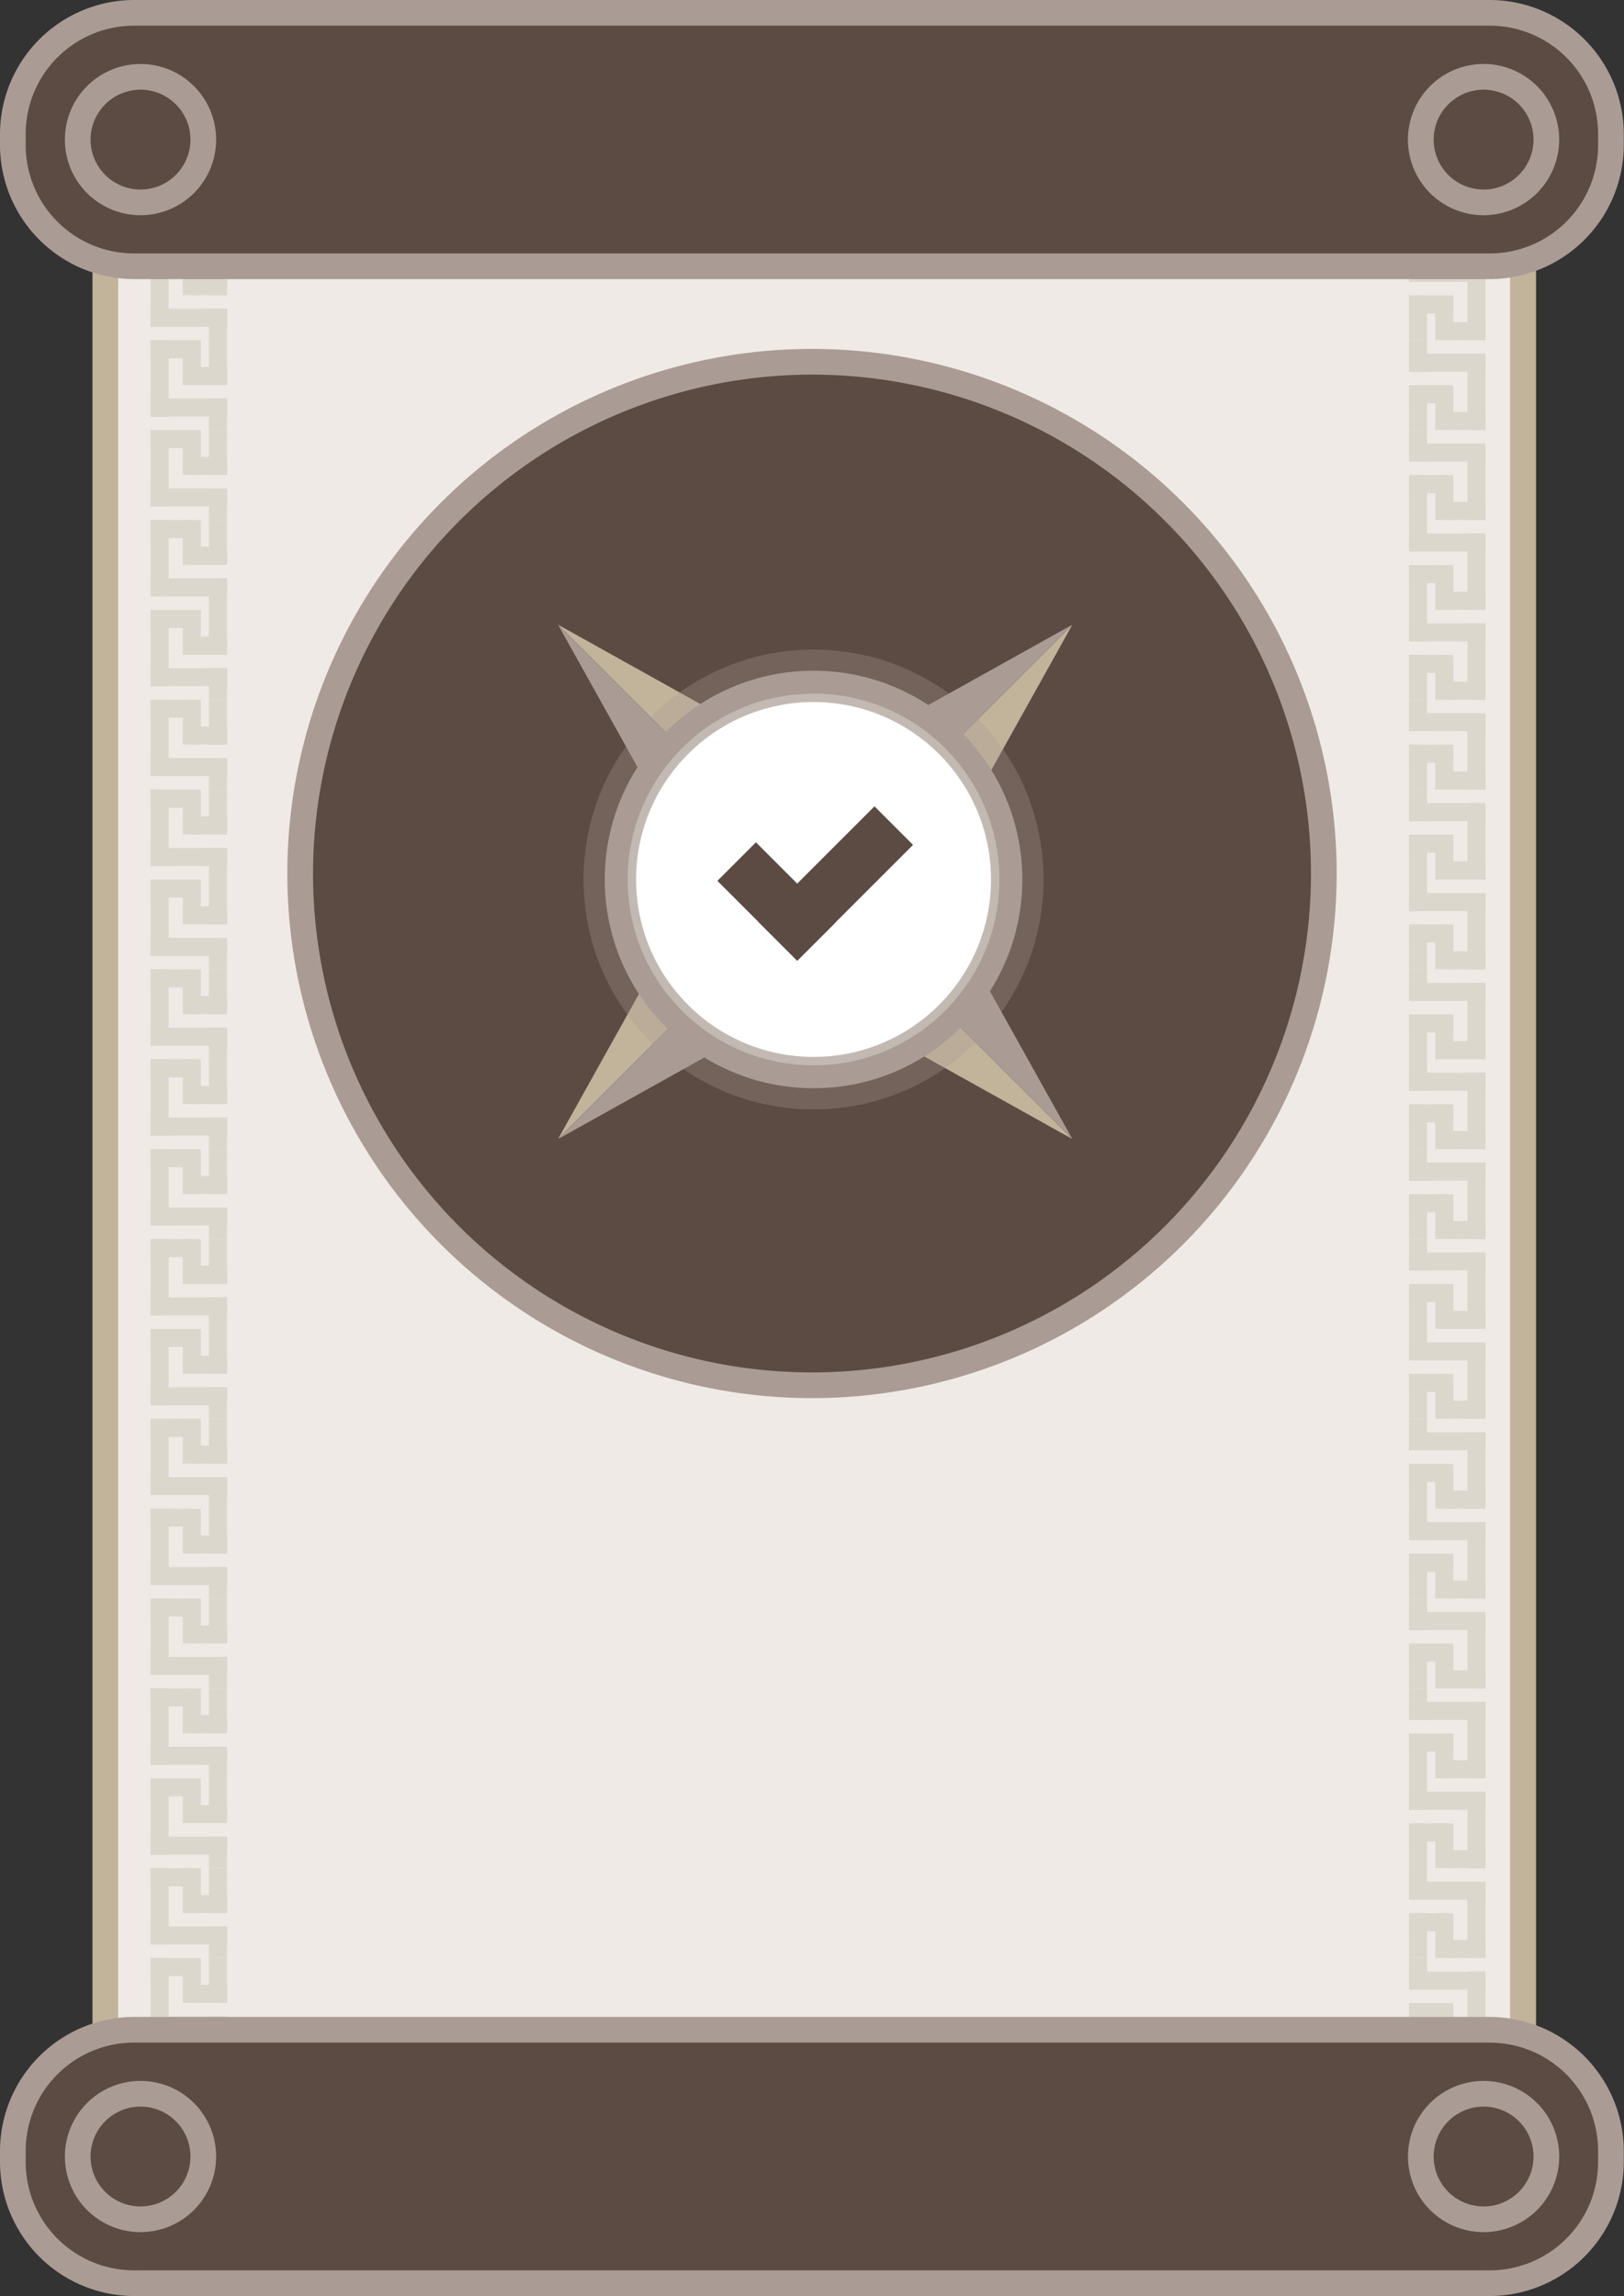 <svg xmlns="http://www.w3.org/2000/svg" xmlns:xlink="http://www.w3.org/1999/xlink" viewBox="0 0 316.12 447.01"><rect x="0" y="0" width="316.12" height="447.01" fill="#333333" stroke="none"/><defs><style>.cls-1{fill:none;}.cls-2{fill:#efeae6;}.cls-3{fill:#c1b49a;}.cls-4{fill:#dcd7cd;}.cls-5{clip-path:url(#clip-path);}.cls-6{clip-path:url(#clip-path-2);}.cls-7{clip-path:url(#clip-path-3);}.cls-8{clip-path:url(#clip-path-4);}.cls-9{clip-path:url(#clip-path-5);}.cls-10{clip-path:url(#clip-path-6);}.cls-11{clip-path:url(#clip-path-7);}.cls-12{clip-path:url(#clip-path-8);}.cls-13{fill:#5c4b43;}.cls-14,.cls-15{fill:#aa9c94;}.cls-15{opacity:0.3;}.cls-16,.cls-17{fill:#fff;}.cls-16{opacity:0.29;}</style><clipPath id="clip-path"><polygon class="cls-1" points="274.29 398.7 274.29 400.01 289.16 414.89 289.16 398.7 274.29 398.7"/></clipPath><clipPath id="clip-path-2"><polygon class="cls-1" points="272.97 400.01 274.29 400.01 289.16 414.89 272.97 414.89 272.97 400.01"/></clipPath><clipPath id="clip-path-3"><polygon class="cls-1" points="45.49 400.01 44.18 400.01 29.31 414.89 45.49 414.89 45.49 400.01"/></clipPath><clipPath id="clip-path-4"><polygon class="cls-1" points="44.18 398.7 44.18 400.01 29.31 414.89 29.31 398.7 44.18 398.7"/></clipPath><clipPath id="clip-path-5"><polygon class="cls-1" points="44.18 48.73 44.18 47.42 29.31 32.55 29.31 48.73 44.18 48.73"/></clipPath><clipPath id="clip-path-6"><polygon class="cls-1" points="45.49 47.42 44.18 47.42 29.31 32.55 45.49 32.55 45.49 47.42"/></clipPath><clipPath id="clip-path-7"><polygon class="cls-1" points="272.97 47.42 274.29 47.42 289.16 32.55 272.97 32.55 272.97 47.42"/></clipPath><clipPath id="clip-path-8"><polygon class="cls-1" points="274.29 48.73 274.29 47.42 289.16 32.55 289.16 48.73 274.29 48.73"/></clipPath></defs><title>Asset 27</title><g id="Layer_2" data-name="Layer 2"><g id="Layer_1-2" data-name="Layer 1"><rect class="cls-2" x="20.48" y="44.38" width="275.96" height="358.68"/><path class="cls-3" d="M293.94,46.88V400.56H23V46.88h271m5-5H18V405.56h281V41.88Z"/><rect class="cls-4" x="285.64" y="51.36" width="3.52" height="14.88"/><rect class="cls-4" x="274.28" y="51.36" width="14.88" height="3.52"/><rect class="cls-4" x="281.72" y="62.71" width="7.44" height="3.52"/><rect class="cls-4" x="274.28" y="57.5" width="7.44" height="3.52"/><rect class="cls-4" x="279.37" y="57.5" width="3.52" height="8.73"/><rect class="cls-4" x="274.28" y="57.5" width="3.52" height="8.73"/><rect class="cls-4" x="274.28" y="48.73" width="3.52" height="6.15"/><rect class="cls-4" x="285.64" y="68.85" width="3.52" height="14.88"/><rect class="cls-4" x="274.28" y="68.85" width="14.88" height="3.52"/><rect class="cls-4" x="281.72" y="80.21" width="7.44" height="3.52"/><rect class="cls-4" x="274.28" y="75" width="7.44" height="3.52"/><rect class="cls-4" x="279.37" y="75" width="3.52" height="8.73"/><rect class="cls-4" x="274.28" y="75" width="3.52" height="8.73"/><rect class="cls-4" x="274.28" y="66.23" width="3.52" height="6.15"/><rect class="cls-4" x="285.64" y="86.35" width="3.52" height="14.88"/><rect class="cls-4" x="274.28" y="86.35" width="14.88" height="3.52"/><rect class="cls-4" x="281.72" y="97.71" width="7.44" height="3.52"/><rect class="cls-4" x="274.28" y="92.5" width="7.44" height="3.52"/><rect class="cls-4" x="279.37" y="92.5" width="3.52" height="8.73"/><rect class="cls-4" x="274.28" y="92.5" width="3.52" height="8.73"/><rect class="cls-4" x="274.28" y="83.73" width="3.52" height="6.15"/><rect class="cls-4" x="285.64" y="103.85" width="3.52" height="14.88"/><rect class="cls-4" x="274.28" y="103.85" width="14.88" height="3.52"/><rect class="cls-4" x="281.72" y="115.2" width="7.44" height="3.52"/><rect class="cls-4" x="274.28" y="110" width="7.44" height="3.52"/><rect class="cls-4" x="279.37" y="110" width="3.52" height="8.73"/><rect class="cls-4" x="274.28" y="110" width="3.52" height="8.73"/><rect class="cls-4" x="274.28" y="101.23" width="3.52" height="6.15"/><rect class="cls-4" x="285.64" y="121.35" width="3.52" height="14.88"/><rect class="cls-4" x="274.28" y="121.35" width="14.88" height="3.52"/><rect class="cls-4" x="281.72" y="132.7" width="7.44" height="3.52"/><rect class="cls-4" x="274.28" y="127.5" width="7.44" height="3.52"/><rect class="cls-4" x="279.37" y="127.5" width="3.52" height="8.73"/><rect class="cls-4" x="274.28" y="127.5" width="3.52" height="8.73"/><rect class="cls-4" x="274.28" y="118.73" width="3.52" height="6.15"/><rect class="cls-4" x="285.64" y="138.85" width="3.52" height="14.88"/><rect class="cls-4" x="274.28" y="138.85" width="14.88" height="3.52"/><rect class="cls-4" x="281.72" y="150.2" width="7.44" height="3.52"/><rect class="cls-4" x="274.28" y="144.99" width="7.44" height="3.52"/><rect class="cls-4" x="279.37" y="144.99" width="3.52" height="8.73"/><rect class="cls-4" x="274.28" y="144.99" width="3.52" height="8.73"/><rect class="cls-4" x="274.28" y="136.23" width="3.52" height="6.15"/><rect class="cls-4" x="285.64" y="156.35" width="3.52" height="14.88"/><rect class="cls-4" x="274.28" y="156.35" width="14.88" height="3.52"/><rect class="cls-4" x="281.72" y="167.7" width="7.44" height="3.52"/><rect class="cls-4" x="274.28" y="162.49" width="7.44" height="3.52"/><rect class="cls-4" x="279.37" y="162.49" width="3.52" height="8.73"/><rect class="cls-4" x="274.28" y="162.49" width="3.52" height="8.73"/><rect class="cls-4" x="274.28" y="153.72" width="3.52" height="6.15"/><rect class="cls-4" x="285.64" y="173.85" width="3.52" height="14.88"/><rect class="cls-4" x="274.28" y="173.85" width="14.88" height="3.52"/><rect class="cls-4" x="281.72" y="185.2" width="7.44" height="3.52"/><rect class="cls-4" x="274.28" y="179.99" width="7.44" height="3.52"/><rect class="cls-4" x="279.37" y="179.99" width="3.52" height="8.73"/><rect class="cls-4" x="274.28" y="179.99" width="3.52" height="8.73"/><rect class="cls-4" x="274.28" y="171.22" width="3.52" height="6.15"/><rect class="cls-4" x="285.64" y="191.34" width="3.52" height="14.88"/><rect class="cls-4" x="274.28" y="191.34" width="14.88" height="3.52"/><rect class="cls-4" x="281.72" y="202.7" width="7.44" height="3.52"/><rect class="cls-4" x="274.28" y="197.49" width="7.44" height="3.52"/><rect class="cls-4" x="279.37" y="197.49" width="3.52" height="8.73"/><rect class="cls-4" x="274.28" y="197.49" width="3.52" height="8.73"/><rect class="cls-4" x="274.28" y="188.72" width="3.52" height="6.15"/><rect class="cls-4" x="285.64" y="208.84" width="3.52" height="14.88"/><rect class="cls-4" x="274.28" y="208.84" width="14.88" height="3.52"/><rect class="cls-4" x="281.72" y="220.19" width="7.44" height="3.52"/><rect class="cls-4" x="274.28" y="214.99" width="7.44" height="3.52"/><rect class="cls-4" x="279.37" y="214.99" width="3.52" height="8.73"/><rect class="cls-4" x="274.28" y="214.99" width="3.52" height="8.73"/><rect class="cls-4" x="274.28" y="206.22" width="3.52" height="6.15"/><rect class="cls-4" x="285.64" y="226.34" width="3.52" height="14.88"/><rect class="cls-4" x="274.28" y="226.34" width="14.88" height="3.52"/><rect class="cls-4" x="281.72" y="237.69" width="7.44" height="3.52"/><rect class="cls-4" x="274.28" y="232.49" width="7.44" height="3.52"/><rect class="cls-4" x="279.37" y="232.49" width="3.52" height="8.73"/><rect class="cls-4" x="274.28" y="232.49" width="3.52" height="8.73"/><rect class="cls-4" x="274.28" y="223.72" width="3.52" height="6.15"/><rect class="cls-4" x="285.64" y="243.84" width="3.52" height="14.88"/><rect class="cls-4" x="274.28" y="243.84" width="14.88" height="3.52"/><rect class="cls-4" x="281.72" y="255.19" width="7.44" height="3.52"/><rect class="cls-4" x="274.28" y="249.98" width="7.44" height="3.52"/><rect class="cls-4" x="279.37" y="249.98" width="3.52" height="8.73"/><rect class="cls-4" x="274.28" y="249.98" width="3.52" height="8.73"/><rect class="cls-4" x="274.28" y="241.22" width="3.52" height="6.15"/><rect class="cls-4" x="285.64" y="261.34" width="3.52" height="14.88"/><rect class="cls-4" x="274.28" y="261.34" width="14.88" height="3.52"/><rect class="cls-4" x="281.72" y="272.69" width="7.44" height="3.52"/><rect class="cls-4" x="274.28" y="267.48" width="7.44" height="3.52"/><rect class="cls-4" x="279.37" y="267.48" width="3.52" height="8.73"/><rect class="cls-4" x="274.28" y="267.48" width="3.52" height="8.73"/><rect class="cls-4" x="274.28" y="258.72" width="3.52" height="6.15"/><rect class="cls-4" x="285.64" y="278.84" width="3.52" height="14.88"/><rect class="cls-4" x="274.28" y="278.84" width="14.88" height="3.52"/><rect class="cls-4" x="281.72" y="290.19" width="7.44" height="3.52"/><rect class="cls-4" x="274.28" y="284.98" width="7.44" height="3.52"/><rect class="cls-4" x="279.37" y="284.98" width="3.52" height="8.73"/><rect class="cls-4" x="274.28" y="284.98" width="3.52" height="8.73"/><rect class="cls-4" x="274.28" y="276.21" width="3.52" height="6.15"/><rect class="cls-4" x="285.64" y="296.33" width="3.52" height="14.88"/><rect class="cls-4" x="274.28" y="296.33" width="14.88" height="3.52"/><rect class="cls-4" x="281.72" y="307.69" width="7.44" height="3.52"/><rect class="cls-4" x="274.28" y="302.48" width="7.44" height="3.52"/><rect class="cls-4" x="279.37" y="302.48" width="3.52" height="8.73"/><rect class="cls-4" x="274.28" y="302.48" width="3.52" height="8.73"/><rect class="cls-4" x="274.28" y="293.71" width="3.52" height="6.15"/><rect class="cls-4" x="285.64" y="313.83" width="3.52" height="14.88"/><rect class="cls-4" x="274.28" y="313.83" width="14.88" height="3.52"/><rect class="cls-4" x="281.72" y="325.19" width="7.44" height="3.52"/><rect class="cls-4" x="274.28" y="319.98" width="7.44" height="3.52"/><rect class="cls-4" x="279.37" y="319.98" width="3.52" height="8.73"/><rect class="cls-4" x="274.28" y="319.98" width="3.52" height="8.73"/><rect class="cls-4" x="274.28" y="311.21" width="3.52" height="6.15"/><rect class="cls-4" x="285.64" y="331.33" width="3.52" height="14.88"/><rect class="cls-4" x="274.28" y="331.33" width="14.88" height="3.52"/><rect class="cls-4" x="281.72" y="342.68" width="7.44" height="3.52"/><rect class="cls-4" x="274.28" y="337.48" width="7.44" height="3.52"/><rect class="cls-4" x="279.37" y="337.48" width="3.52" height="8.73"/><rect class="cls-4" x="274.28" y="337.48" width="3.52" height="8.73"/><rect class="cls-4" x="274.28" y="328.71" width="3.52" height="6.15"/><rect class="cls-4" x="285.64" y="348.83" width="3.52" height="14.88"/><rect class="cls-4" x="274.28" y="348.83" width="14.88" height="3.52"/><rect class="cls-4" x="281.72" y="360.18" width="7.44" height="3.52"/><rect class="cls-4" x="274.28" y="354.98" width="7.44" height="3.52"/><rect class="cls-4" x="279.37" y="354.98" width="3.52" height="8.73"/><rect class="cls-4" x="274.28" y="354.98" width="3.52" height="8.73"/><rect class="cls-4" x="274.28" y="346.21" width="3.52" height="6.15"/><rect class="cls-4" x="285.64" y="366.33" width="3.52" height="14.88"/><rect class="cls-4" x="274.28" y="366.33" width="14.88" height="3.52"/><rect class="cls-4" x="281.72" y="377.68" width="7.44" height="3.52"/><rect class="cls-4" x="274.28" y="372.47" width="7.44" height="3.52"/><rect class="cls-4" x="279.37" y="372.47" width="3.52" height="8.73"/><rect class="cls-4" x="274.28" y="372.47" width="3.52" height="8.73"/><rect class="cls-4" x="274.28" y="363.71" width="3.52" height="6.15"/><rect class="cls-4" x="285.64" y="383.83" width="3.52" height="14.88"/><rect class="cls-4" x="274.28" y="383.83" width="14.88" height="3.52"/><rect class="cls-4" x="281.72" y="395.18" width="7.44" height="3.52"/><rect class="cls-4" x="274.28" y="389.97" width="7.44" height="3.52"/><rect class="cls-4" x="279.37" y="389.97" width="3.52" height="8.73"/><rect class="cls-4" x="274.28" y="389.97" width="3.52" height="8.73"/><rect class="cls-4" x="274.28" y="381.2" width="3.52" height="6.15"/><rect class="cls-4" x="255.48" y="411.37" width="14.88" height="3.52"/><rect class="cls-4" x="266.83" y="400.01" width="3.52" height="14.88"/><rect class="cls-4" x="255.48" y="407.45" width="3.52" height="7.44"/><rect class="cls-4" x="260.68" y="400.01" width="3.52" height="7.44"/><rect class="cls-4" x="255.48" y="405.1" width="8.73" height="3.52"/><rect class="cls-4" x="255.48" y="400.01" width="8.73" height="3.52"/><rect class="cls-4" x="266.83" y="400.01" width="6.15" height="3.52"/><rect class="cls-4" x="237.98" y="411.37" width="14.88" height="3.52"/><rect class="cls-4" x="249.33" y="400.01" width="3.52" height="14.88"/><rect class="cls-4" x="237.98" y="407.45" width="3.52" height="7.44"/><rect class="cls-4" x="243.18" y="400.01" width="3.52" height="7.44"/><rect class="cls-4" x="237.98" y="405.1" width="8.73" height="3.52"/><rect class="cls-4" x="237.98" y="400.01" width="8.73" height="3.52"/><rect class="cls-4" x="249.33" y="400.01" width="6.15" height="3.52"/><rect class="cls-4" x="220.48" y="411.37" width="14.88" height="3.52"/><rect class="cls-4" x="231.83" y="400.01" width="3.52" height="14.88"/><rect class="cls-4" x="220.48" y="407.45" width="3.52" height="7.44"/><rect class="cls-4" x="225.69" y="400.01" width="3.52" height="7.44"/><rect class="cls-4" x="220.48" y="405.1" width="8.73" height="3.52"/><rect class="cls-4" x="220.48" y="400.01" width="8.73" height="3.52"/><rect class="cls-4" x="231.83" y="400.01" width="6.15" height="3.52"/><rect class="cls-4" x="202.98" y="411.37" width="14.88" height="3.52"/><rect class="cls-4" x="214.33" y="400.01" width="3.52" height="14.88"/><rect class="cls-4" x="202.98" y="407.45" width="3.52" height="7.44"/><rect class="cls-4" x="208.19" y="400.01" width="3.52" height="7.44"/><rect class="cls-4" x="202.98" y="405.1" width="8.73" height="3.52"/><rect class="cls-4" x="202.98" y="400.01" width="8.73" height="3.52"/><rect class="cls-4" x="214.33" y="400.01" width="6.15" height="3.52"/><rect class="cls-4" x="185.48" y="411.37" width="14.88" height="3.52"/><rect class="cls-4" x="196.83" y="400.01" width="3.52" height="14.88"/><rect class="cls-4" x="185.48" y="407.45" width="3.52" height="7.44"/><rect class="cls-4" x="190.69" y="400.01" width="3.52" height="7.44"/><rect class="cls-4" x="185.48" y="405.1" width="8.73" height="3.52"/><rect class="cls-4" x="185.48" y="400.01" width="8.73" height="3.52"/><rect class="cls-4" x="196.83" y="400.01" width="6.15" height="3.52"/><rect class="cls-4" x="167.98" y="411.37" width="14.88" height="3.52"/><rect class="cls-4" x="179.34" y="400.01" width="3.52" height="14.88"/><rect class="cls-4" x="167.98" y="407.45" width="3.52" height="7.44"/><rect class="cls-4" x="173.19" y="400.01" width="3.52" height="7.44"/><rect class="cls-4" x="167.98" y="405.1" width="8.73" height="3.52"/><rect class="cls-4" x="167.98" y="400.01" width="8.73" height="3.52"/><rect class="cls-4" x="179.34" y="400.01" width="6.15" height="3.52"/><rect class="cls-4" x="150.48" y="411.37" width="14.88" height="3.52"/><rect class="cls-4" x="161.84" y="400.01" width="3.52" height="14.88"/><rect class="cls-4" x="150.48" y="407.45" width="3.52" height="7.44"/><rect class="cls-4" x="155.69" y="400.01" width="3.52" height="7.44"/><rect class="cls-4" x="150.48" y="405.1" width="8.73" height="3.52"/><rect class="cls-4" x="150.48" y="400.01" width="8.73" height="3.52"/><rect class="cls-4" x="161.84" y="400.01" width="6.15" height="3.52"/><rect class="cls-4" x="132.99" y="411.37" width="14.88" height="3.52"/><rect class="cls-4" x="144.34" y="400.01" width="3.52" height="14.88"/><rect class="cls-4" x="132.99" y="407.45" width="3.52" height="7.44"/><rect class="cls-4" x="138.19" y="400.01" width="3.52" height="7.44"/><rect class="cls-4" x="132.99" y="405.1" width="8.73" height="3.52"/><rect class="cls-4" x="132.99" y="400.01" width="8.73" height="3.52"/><rect class="cls-4" x="144.34" y="400.01" width="6.15" height="3.52"/><rect class="cls-4" x="115.49" y="411.37" width="14.88" height="3.52"/><rect class="cls-4" x="126.84" y="400.01" width="3.52" height="14.88"/><rect class="cls-4" x="115.49" y="407.45" width="3.52" height="7.44"/><rect class="cls-4" x="120.7" y="400.01" width="3.52" height="7.44"/><rect class="cls-4" x="115.49" y="405.1" width="8.73" height="3.52"/><rect class="cls-4" x="115.49" y="400.01" width="8.73" height="3.52"/><rect class="cls-4" x="126.84" y="400.01" width="6.15" height="3.52"/><rect class="cls-4" x="97.99" y="411.37" width="14.88" height="3.52"/><rect class="cls-4" x="109.34" y="400.01" width="3.52" height="14.88"/><rect class="cls-4" x="97.99" y="407.45" width="3.52" height="7.44"/><rect class="cls-4" x="103.2" y="400.01" width="3.52" height="7.44"/><rect class="cls-4" x="97.99" y="405.1" width="8.73" height="3.52"/><rect class="cls-4" x="97.99" y="400.01" width="8.73" height="3.52"/><rect class="cls-4" x="109.34" y="400.01" width="6.15" height="3.52"/><rect class="cls-4" x="80.49" y="411.37" width="14.88" height="3.52"/><rect class="cls-4" x="91.84" y="400.01" width="3.52" height="14.88"/><rect class="cls-4" x="80.49" y="407.45" width="3.52" height="7.44"/><rect class="cls-4" x="85.7" y="400.01" width="3.52" height="7.44"/><rect class="cls-4" x="80.49" y="405.1" width="8.73" height="3.52"/><rect class="cls-4" x="80.49" y="400.01" width="8.73" height="3.52"/><rect class="cls-4" x="91.84" y="400.01" width="6.15" height="3.52"/><rect class="cls-4" x="62.99" y="411.37" width="14.88" height="3.52"/><rect class="cls-4" x="74.35" y="400.01" width="3.52" height="14.88"/><rect class="cls-4" x="62.99" y="407.45" width="3.52" height="7.44"/><rect class="cls-4" x="68.2" y="400.01" width="3.52" height="7.44"/><rect class="cls-4" x="62.99" y="405.1" width="8.73" height="3.52"/><rect class="cls-4" x="62.99" y="400.01" width="8.73" height="3.52"/><rect class="cls-4" x="74.35" y="400.01" width="6.15" height="3.52"/><rect class="cls-4" x="45.49" y="411.37" width="14.88" height="3.52"/><rect class="cls-4" x="56.85" y="400.01" width="3.52" height="14.88"/><rect class="cls-4" x="45.49" y="407.45" width="3.52" height="7.44"/><rect class="cls-4" x="50.7" y="400.01" width="3.52" height="7.44"/><rect class="cls-4" x="45.49" y="405.1" width="8.73" height="3.52"/><rect class="cls-4" x="45.49" y="400.01" width="8.73" height="3.52"/><rect class="cls-4" x="56.85" y="400.01" width="6.15" height="3.52"/><rect class="cls-4" x="29.31" y="381.2" width="3.52" height="14.88"/><rect class="cls-4" x="29.31" y="392.56" width="14.88" height="3.52"/><rect class="cls-4" x="29.31" y="381.2" width="7.44" height="3.52"/><rect class="cls-4" x="36.74" y="386.41" width="7.44" height="3.52"/><rect class="cls-4" x="35.57" y="381.2" width="3.52" height="8.73"/><rect class="cls-4" x="40.66" y="381.2" width="3.52" height="8.73"/><rect class="cls-4" x="40.66" y="392.56" width="3.52" height="6.15"/><rect class="cls-4" x="29.31" y="363.71" width="3.52" height="14.88"/><rect class="cls-4" x="29.31" y="375.06" width="14.88" height="3.52"/><rect class="cls-4" x="29.31" y="363.71" width="7.44" height="3.52"/><rect class="cls-4" x="36.74" y="368.91" width="7.44" height="3.52"/><rect class="cls-4" x="35.57" y="363.71" width="3.52" height="8.73"/><rect class="cls-4" x="40.66" y="363.71" width="3.52" height="8.73"/><rect class="cls-4" x="40.66" y="375.06" width="3.52" height="6.15"/><rect class="cls-4" x="29.31" y="346.21" width="3.52" height="14.88"/><rect class="cls-4" x="29.31" y="357.56" width="14.88" height="3.52"/><rect class="cls-4" x="29.31" y="346.21" width="7.44" height="3.52"/><rect class="cls-4" x="36.74" y="351.42" width="7.44" height="3.52"/><rect class="cls-4" x="35.57" y="346.21" width="3.52" height="8.73"/><rect class="cls-4" x="40.66" y="346.21" width="3.52" height="8.73"/><rect class="cls-4" x="40.66" y="357.56" width="3.52" height="6.15"/><rect class="cls-4" x="29.31" y="328.71" width="3.52" height="14.88"/><rect class="cls-4" x="29.31" y="340.06" width="14.88" height="3.52"/><rect class="cls-4" x="29.31" y="328.71" width="7.44" height="3.52"/><rect class="cls-4" x="36.74" y="333.92" width="7.44" height="3.52"/><rect class="cls-4" x="35.57" y="328.71" width="3.52" height="8.73"/><rect class="cls-4" x="40.66" y="328.71" width="3.52" height="8.73"/><rect class="cls-4" x="40.66" y="340.06" width="3.52" height="6.15"/><rect class="cls-4" x="29.31" y="311.21" width="3.52" height="14.88"/><rect class="cls-4" x="29.31" y="322.56" width="14.88" height="3.52"/><rect class="cls-4" x="29.31" y="311.21" width="7.44" height="3.52"/><rect class="cls-4" x="36.74" y="316.42" width="7.44" height="3.52"/><rect class="cls-4" x="35.57" y="311.21" width="3.52" height="8.73"/><rect class="cls-4" x="40.66" y="311.21" width="3.52" height="8.73"/><rect class="cls-4" x="40.66" y="322.56" width="3.52" height="6.15"/><rect class="cls-4" x="29.31" y="293.71" width="3.52" height="14.88"/><rect class="cls-4" x="29.31" y="305.06" width="14.88" height="3.52"/><rect class="cls-4" x="29.31" y="293.71" width="7.44" height="3.52"/><rect class="cls-4" x="36.74" y="298.92" width="7.44" height="3.52"/><rect class="cls-4" x="35.57" y="293.71" width="3.52" height="8.73"/><rect class="cls-4" x="40.66" y="293.71" width="3.52" height="8.73"/><rect class="cls-4" x="40.66" y="305.06" width="3.52" height="6.15"/><rect class="cls-4" x="29.31" y="276.21" width="3.52" height="14.88"/><rect class="cls-4" x="29.31" y="287.57" width="14.88" height="3.52"/><rect class="cls-4" x="29.31" y="276.21" width="7.44" height="3.52"/><rect class="cls-4" x="36.74" y="281.42" width="7.44" height="3.52"/><rect class="cls-4" x="35.57" y="276.21" width="3.52" height="8.73"/><rect class="cls-4" x="40.66" y="276.21" width="3.52" height="8.73"/><rect class="cls-4" x="40.66" y="287.57" width="3.52" height="6.15"/><rect class="cls-4" x="29.31" y="258.72" width="3.52" height="14.88"/><rect class="cls-4" x="29.31" y="270.07" width="14.88" height="3.52"/><rect class="cls-4" x="29.31" y="258.72" width="7.44" height="3.52"/><rect class="cls-4" x="36.74" y="263.92" width="7.44" height="3.52"/><rect class="cls-4" x="35.57" y="258.72" width="3.52" height="8.73"/><rect class="cls-4" x="40.66" y="258.72" width="3.52" height="8.73"/><rect class="cls-4" x="40.66" y="270.07" width="3.52" height="6.15"/><rect class="cls-4" x="29.31" y="241.22" width="3.52" height="14.88"/><rect class="cls-4" x="29.31" y="252.57" width="14.88" height="3.52"/><rect class="cls-4" x="29.31" y="241.22" width="7.44" height="3.52"/><rect class="cls-4" x="36.74" y="246.42" width="7.44" height="3.52"/><rect class="cls-4" x="35.57" y="241.22" width="3.52" height="8.73"/><rect class="cls-4" x="40.66" y="241.22" width="3.52" height="8.73"/><rect class="cls-4" x="40.66" y="252.57" width="3.52" height="6.15"/><rect class="cls-4" x="29.31" y="223.72" width="3.52" height="14.88"/><rect class="cls-4" x="29.31" y="235.07" width="14.88" height="3.52"/><rect class="cls-4" x="29.31" y="223.72" width="7.44" height="3.52"/><rect class="cls-4" x="36.74" y="228.93" width="7.44" height="3.52"/><rect class="cls-4" x="35.57" y="223.72" width="3.52" height="8.73"/><rect class="cls-4" x="40.66" y="223.72" width="3.52" height="8.73"/><rect class="cls-4" x="40.66" y="235.07" width="3.52" height="6.15"/><rect class="cls-4" x="29.31" y="206.22" width="3.52" height="14.88"/><rect class="cls-4" x="29.31" y="217.57" width="14.88" height="3.52"/><rect class="cls-4" x="29.31" y="206.22" width="7.44" height="3.52"/><rect class="cls-4" x="36.74" y="211.43" width="7.44" height="3.52"/><rect class="cls-4" x="35.57" y="206.22" width="3.52" height="8.73"/><rect class="cls-4" x="40.66" y="206.22" width="3.52" height="8.73"/><rect class="cls-4" x="40.66" y="217.57" width="3.52" height="6.15"/><rect class="cls-4" x="29.31" y="188.72" width="3.52" height="14.88"/><rect class="cls-4" x="29.31" y="200.07" width="14.88" height="3.52"/><rect class="cls-4" x="29.31" y="188.72" width="7.44" height="3.52"/><rect class="cls-4" x="36.74" y="193.93" width="7.44" height="3.52"/><rect class="cls-4" x="35.57" y="188.72" width="3.52" height="8.73"/><rect class="cls-4" x="40.66" y="188.72" width="3.52" height="8.73"/><rect class="cls-4" x="40.66" y="200.07" width="3.52" height="6.15"/><rect class="cls-4" x="29.31" y="171.22" width="3.52" height="14.88"/><rect class="cls-4" x="29.31" y="182.58" width="14.88" height="3.52"/><rect class="cls-4" x="29.31" y="171.22" width="7.44" height="3.52"/><rect class="cls-4" x="36.74" y="176.43" width="7.44" height="3.52"/><rect class="cls-4" x="35.57" y="171.22" width="3.52" height="8.73"/><rect class="cls-4" x="40.66" y="171.22" width="3.52" height="8.73"/><rect class="cls-4" x="40.66" y="182.58" width="3.52" height="6.15"/><rect class="cls-4" x="29.31" y="153.72" width="3.52" height="14.88"/><rect class="cls-4" x="29.31" y="165.08" width="14.88" height="3.52"/><rect class="cls-4" x="29.31" y="153.72" width="7.44" height="3.52"/><rect class="cls-4" x="36.74" y="158.93" width="7.44" height="3.52"/><rect class="cls-4" x="35.57" y="153.72" width="3.52" height="8.73"/><rect class="cls-4" x="40.66" y="153.72" width="3.52" height="8.73"/><rect class="cls-4" x="40.66" y="165.08" width="3.52" height="6.15"/><rect class="cls-4" x="29.31" y="136.23" width="3.52" height="14.88"/><rect class="cls-4" x="29.31" y="147.58" width="14.88" height="3.52"/><rect class="cls-4" x="29.31" y="136.23" width="7.44" height="3.52"/><rect class="cls-4" x="36.74" y="141.43" width="7.44" height="3.52"/><rect class="cls-4" x="35.57" y="136.23" width="3.52" height="8.73"/><rect class="cls-4" x="40.66" y="136.23" width="3.52" height="8.73"/><rect class="cls-4" x="40.66" y="147.58" width="3.52" height="6.15"/><rect class="cls-4" x="29.31" y="118.73" width="3.52" height="14.88"/><rect class="cls-4" x="29.31" y="130.08" width="14.88" height="3.52"/><rect class="cls-4" x="29.31" y="118.73" width="7.44" height="3.52"/><rect class="cls-4" x="36.74" y="123.94" width="7.44" height="3.52"/><rect class="cls-4" x="35.57" y="118.73" width="3.52" height="8.73"/><rect class="cls-4" x="40.66" y="118.73" width="3.52" height="8.73"/><rect class="cls-4" x="40.66" y="130.08" width="3.52" height="6.15"/><rect class="cls-4" x="29.31" y="101.23" width="3.52" height="14.88"/><rect class="cls-4" x="29.31" y="112.58" width="14.88" height="3.52"/><rect class="cls-4" x="29.31" y="101.23" width="7.44" height="3.52"/><rect class="cls-4" x="36.74" y="106.44" width="7.44" height="3.52"/><rect class="cls-4" x="35.57" y="101.23" width="3.52" height="8.73"/><rect class="cls-4" x="40.66" y="101.23" width="3.52" height="8.73"/><rect class="cls-4" x="40.66" y="112.58" width="3.52" height="6.15"/><rect class="cls-4" x="29.31" y="83.73" width="3.52" height="14.88"/><rect class="cls-4" x="29.31" y="95.08" width="14.88" height="3.52"/><rect class="cls-4" x="29.31" y="83.73" width="7.44" height="3.52"/><rect class="cls-4" x="36.74" y="88.94" width="7.44" height="3.52"/><rect class="cls-4" x="35.57" y="83.73" width="3.52" height="8.73"/><rect class="cls-4" x="40.66" y="83.73" width="3.52" height="8.73"/><rect class="cls-4" x="40.66" y="95.08" width="3.52" height="6.15"/><rect class="cls-4" x="29.31" y="66.23" width="3.52" height="14.88"/><rect class="cls-4" x="29.31" y="77.59" width="14.88" height="3.52"/><rect class="cls-4" x="29.31" y="66.23" width="7.44" height="3.52"/><rect class="cls-4" x="36.74" y="71.44" width="7.44" height="3.52"/><rect class="cls-4" x="35.57" y="66.23" width="3.52" height="8.73"/><rect class="cls-4" x="40.66" y="66.23" width="3.52" height="8.73"/><rect class="cls-4" x="40.66" y="77.59" width="3.52" height="6.15"/><rect class="cls-4" x="29.31" y="48.73" width="3.52" height="14.88"/><rect class="cls-4" x="29.31" y="60.09" width="14.88" height="3.52"/><rect class="cls-4" x="29.31" y="48.73" width="7.44" height="3.52"/><rect class="cls-4" x="36.74" y="53.94" width="7.44" height="3.52"/><rect class="cls-4" x="35.57" y="48.73" width="3.52" height="8.73"/><rect class="cls-4" x="40.66" y="48.73" width="3.52" height="8.73"/><rect class="cls-4" x="40.66" y="60.09" width="3.52" height="6.15"/><rect class="cls-4" x="48.12" y="32.55" width="14.88" height="3.52"/><rect class="cls-4" x="48.12" y="32.55" width="3.52" height="14.88"/><rect class="cls-4" x="59.47" y="32.55" width="3.52" height="7.44"/><rect class="cls-4" x="54.26" y="39.98" width="3.52" height="7.44"/><rect class="cls-4" x="54.26" y="38.81" width="8.73" height="3.52"/><rect class="cls-4" x="54.26" y="43.9" width="8.73" height="3.52"/><rect class="cls-4" x="45.49" y="43.9" width="6.15" height="3.52"/><rect class="cls-4" x="65.61" y="32.55" width="14.88" height="3.52"/><rect class="cls-4" x="65.61" y="32.55" width="3.52" height="14.88"/><rect class="cls-4" x="76.97" y="32.55" width="3.52" height="7.44"/><rect class="cls-4" x="71.76" y="39.98" width="3.52" height="7.44"/><rect class="cls-4" x="71.76" y="38.81" width="8.73" height="3.52"/><rect class="cls-4" x="71.76" y="43.9" width="8.73" height="3.52"/><rect class="cls-4" x="62.99" y="43.9" width="6.15" height="3.52"/><rect class="cls-4" x="83.11" y="32.55" width="14.88" height="3.52"/><rect class="cls-4" x="83.11" y="32.55" width="3.52" height="14.88"/><rect class="cls-4" x="94.47" y="32.55" width="3.52" height="7.44"/><rect class="cls-4" x="89.26" y="39.98" width="3.52" height="7.44"/><rect class="cls-4" x="89.26" y="38.81" width="8.73" height="3.52"/><rect class="cls-4" x="89.26" y="43.9" width="8.73" height="3.52"/><rect class="cls-4" x="80.49" y="43.9" width="6.15" height="3.52"/><rect class="cls-4" x="100.61" y="32.55" width="14.88" height="3.52"/><rect class="cls-4" x="100.61" y="32.55" width="3.52" height="14.88"/><rect class="cls-4" x="111.96" y="32.55" width="3.52" height="7.44"/><rect class="cls-4" x="106.76" y="39.98" width="3.52" height="7.44"/><rect class="cls-4" x="106.76" y="38.81" width="8.73" height="3.52"/><rect class="cls-4" x="106.76" y="43.9" width="8.73" height="3.52"/><rect class="cls-4" x="97.99" y="43.9" width="6.15" height="3.52"/><rect class="cls-4" x="118.11" y="32.55" width="14.88" height="3.52"/><rect class="cls-4" x="118.11" y="32.55" width="3.52" height="14.88"/><rect class="cls-4" x="129.46" y="32.55" width="3.52" height="7.44"/><rect class="cls-4" x="124.26" y="39.98" width="3.52" height="7.44"/><rect class="cls-4" x="124.26" y="38.81" width="8.73" height="3.52"/><rect class="cls-4" x="124.26" y="43.9" width="8.73" height="3.52"/><rect class="cls-4" x="115.49" y="43.9" width="6.15" height="3.52"/><rect class="cls-4" x="135.61" y="32.55" width="14.88" height="3.52"/><rect class="cls-4" x="135.61" y="32.55" width="3.52" height="14.88"/><rect class="cls-4" x="146.96" y="32.55" width="3.52" height="7.44"/><rect class="cls-4" x="141.75" y="39.98" width="3.52" height="7.44"/><rect class="cls-4" x="141.75" y="38.81" width="8.73" height="3.52"/><rect class="cls-4" x="141.75" y="43.9" width="8.73" height="3.52"/><rect class="cls-4" x="132.99" y="43.9" width="6.15" height="3.52"/><rect class="cls-4" x="153.11" y="32.55" width="14.88" height="3.52"/><rect class="cls-4" x="153.11" y="32.55" width="3.52" height="14.88"/><rect class="cls-4" x="164.46" y="32.55" width="3.52" height="7.44"/><rect class="cls-4" x="159.25" y="39.98" width="3.52" height="7.44"/><rect class="cls-4" x="159.25" y="38.81" width="8.73" height="3.52"/><rect class="cls-4" x="159.25" y="43.9" width="8.73" height="3.52"/><rect class="cls-4" x="150.48" y="43.9" width="6.15" height="3.52"/><rect class="cls-4" x="170.61" y="32.55" width="14.88" height="3.52"/><rect class="cls-4" x="170.61" y="32.55" width="3.52" height="14.88"/><rect class="cls-4" x="181.96" y="32.55" width="3.52" height="7.44"/><rect class="cls-4" x="176.75" y="39.98" width="3.52" height="7.44"/><rect class="cls-4" x="176.75" y="38.81" width="8.73" height="3.52"/><rect class="cls-4" x="176.75" y="43.9" width="8.73" height="3.52"/><rect class="cls-4" x="167.98" y="43.9" width="6.15" height="3.52"/><rect class="cls-4" x="188.1" y="32.55" width="14.88" height="3.52"/><rect class="cls-4" x="188.1" y="32.55" width="3.52" height="14.88"/><rect class="cls-4" x="199.46" y="32.55" width="3.52" height="7.44"/><rect class="cls-4" x="194.25" y="39.98" width="3.52" height="7.44"/><rect class="cls-4" x="194.25" y="38.81" width="8.73" height="3.52"/><rect class="cls-4" x="194.25" y="43.9" width="8.73" height="3.52"/><rect class="cls-4" x="185.48" y="43.9" width="6.15" height="3.52"/><rect class="cls-4" x="205.6" y="32.55" width="14.88" height="3.52"/><rect class="cls-4" x="205.6" y="32.55" width="3.52" height="14.88"/><rect class="cls-4" x="216.96" y="32.55" width="3.52" height="7.44"/><rect class="cls-4" x="211.75" y="39.98" width="3.52" height="7.44"/><rect class="cls-4" x="211.75" y="38.81" width="8.73" height="3.52"/><rect class="cls-4" x="211.75" y="43.9" width="8.73" height="3.52"/><rect class="cls-4" x="202.98" y="43.9" width="6.15" height="3.52"/><rect class="cls-4" x="223.1" y="32.55" width="14.88" height="3.52"/><rect class="cls-4" x="223.1" y="32.55" width="3.52" height="14.88"/><rect class="cls-4" x="234.45" y="32.55" width="3.52" height="7.44"/><rect class="cls-4" x="229.25" y="39.98" width="3.52" height="7.44"/><rect class="cls-4" x="229.25" y="38.81" width="8.73" height="3.52"/><rect class="cls-4" x="229.25" y="43.9" width="8.73" height="3.52"/><rect class="cls-4" x="220.48" y="43.9" width="6.15" height="3.52"/><rect class="cls-4" x="240.6" y="32.55" width="14.88" height="3.52"/><rect class="cls-4" x="240.6" y="32.55" width="3.52" height="14.88"/><rect class="cls-4" x="251.95" y="32.55" width="3.52" height="7.44"/><rect class="cls-4" x="246.74" y="39.98" width="3.52" height="7.44"/><rect class="cls-4" x="246.74" y="38.81" width="8.73" height="3.52"/><rect class="cls-4" x="246.74" y="43.9" width="8.73" height="3.52"/><rect class="cls-4" x="237.98" y="43.9" width="6.15" height="3.52"/><rect class="cls-4" x="258.1" y="32.55" width="14.88" height="3.52"/><rect class="cls-4" x="258.1" y="32.55" width="3.52" height="14.88"/><rect class="cls-4" x="269.45" y="32.55" width="3.52" height="7.44"/><rect class="cls-4" x="264.24" y="39.98" width="3.52" height="7.44"/><rect class="cls-4" x="264.24" y="38.81" width="8.73" height="3.52"/><rect class="cls-4" x="264.24" y="43.9" width="8.73" height="3.52"/><rect class="cls-4" x="255.48" y="43.9" width="6.15" height="3.52"/><g class="cls-5"><rect class="cls-4" x="285.64" y="401.32" width="3.52" height="14.88"/><rect class="cls-4" x="274.28" y="401.32" width="14.88" height="3.52"/><rect class="cls-4" x="281.72" y="412.68" width="7.44" height="3.52"/><rect class="cls-4" x="274.28" y="407.47" width="7.44" height="3.52"/><rect class="cls-4" x="279.37" y="407.47" width="3.52" height="8.73"/><rect class="cls-4" x="274.28" y="407.47" width="3.52" height="8.73"/><rect class="cls-4" x="274.28" y="398.7" width="3.52" height="6.15"/></g><g class="cls-6"><rect class="cls-4" x="272.97" y="411.37" width="14.88" height="3.52"/><rect class="cls-4" x="284.33" y="400.01" width="3.52" height="14.88"/><rect class="cls-4" x="272.97" y="407.45" width="3.52" height="7.44"/><rect class="cls-4" x="278.18" y="400.01" width="3.52" height="7.44"/><rect class="cls-4" x="272.97" y="405.1" width="8.73" height="3.52"/><rect class="cls-4" x="272.97" y="400.01" width="8.73" height="3.52"/><rect class="cls-4" x="284.33" y="400.01" width="6.15" height="3.52"/></g><g class="cls-7"><rect class="cls-4" x="28" y="411.37" width="14.88" height="3.52"/><rect class="cls-4" x="39.35" y="400.01" width="3.52" height="14.88"/><rect class="cls-4" x="28" y="407.45" width="3.52" height="7.44"/><rect class="cls-4" x="33.2" y="400.01" width="3.52" height="7.44"/><rect class="cls-4" x="28" y="405.1" width="8.73" height="3.52"/><rect class="cls-4" x="28" y="400.01" width="8.73" height="3.52"/><rect class="cls-4" x="39.35" y="400.01" width="6.15" height="3.52"/></g><g class="cls-8"><rect class="cls-4" x="29.31" y="398.7" width="3.52" height="14.88"/><rect class="cls-4" x="29.31" y="410.06" width="14.88" height="3.52"/><rect class="cls-4" x="29.31" y="398.7" width="7.44" height="3.52"/><rect class="cls-4" x="36.74" y="403.91" width="7.44" height="3.52"/><rect class="cls-4" x="35.57" y="398.7" width="3.52" height="8.73"/><rect class="cls-4" x="40.66" y="398.7" width="3.52" height="8.73"/><rect class="cls-4" x="40.66" y="410.06" width="3.52" height="6.15"/></g><g class="cls-9"><rect class="cls-4" x="29.31" y="31.24" width="3.52" height="14.88"/><rect class="cls-4" x="29.31" y="42.59" width="14.88" height="3.52"/><rect class="cls-4" x="29.31" y="31.24" width="7.44" height="3.52"/><rect class="cls-4" x="36.74" y="36.44" width="7.44" height="3.52"/><rect class="cls-4" x="35.57" y="31.24" width="3.52" height="8.73"/><rect class="cls-4" x="40.66" y="31.24" width="3.52" height="8.73"/><rect class="cls-4" x="40.66" y="42.59" width="3.52" height="6.15"/></g><g class="cls-10"><rect class="cls-4" x="30.62" y="32.55" width="14.88" height="3.52"/><rect class="cls-4" x="30.62" y="32.55" width="3.52" height="14.88"/><rect class="cls-4" x="41.97" y="32.55" width="3.52" height="7.44"/><rect class="cls-4" x="36.76" y="39.98" width="3.52" height="7.44"/><rect class="cls-4" x="36.76" y="38.81" width="8.73" height="3.52"/><rect class="cls-4" x="36.76" y="43.9" width="8.73" height="3.52"/><rect class="cls-4" x="28" y="43.9" width="6.15" height="3.52"/></g><g class="cls-11"><rect class="cls-4" x="275.6" y="32.55" width="14.88" height="3.52"/><rect class="cls-4" x="275.6" y="32.55" width="3.52" height="14.88"/><rect class="cls-4" x="286.95" y="32.55" width="3.52" height="7.44"/><rect class="cls-4" x="281.74" y="39.98" width="3.52" height="7.44"/><rect class="cls-4" x="281.74" y="38.81" width="8.73" height="3.52"/><rect class="cls-4" x="281.74" y="43.9" width="8.73" height="3.52"/><rect class="cls-4" x="272.97" y="43.9" width="6.15" height="3.52"/></g><g class="cls-12"><rect class="cls-4" x="285.64" y="33.86" width="3.52" height="14.88"/><rect class="cls-4" x="274.28" y="33.86" width="14.88" height="3.52"/><rect class="cls-4" x="281.72" y="45.21" width="7.44" height="3.52"/><rect class="cls-4" x="274.28" y="40" width="7.44" height="3.52"/><rect class="cls-4" x="279.37" y="40" width="3.52" height="8.73"/><rect class="cls-4" x="274.28" y="40" width="3.52" height="8.73"/><rect class="cls-4" x="274.28" y="31.24" width="3.52" height="6.15"/></g><rect class="cls-13" x="2.5" y="2.5" width="311.12" height="49.34" rx="23.58" ry="23.58"/><path class="cls-14" d="M290,5a21.1,21.1,0,0,1,21.08,21.08v2.19A21.1,21.1,0,0,1,290,49.34h-264A21.1,21.1,0,0,1,5,28.27V26.08A21.1,21.1,0,0,1,26.08,5H290m0-5h-264A26.15,26.15,0,0,0,0,26.08v2.19A26.15,26.15,0,0,0,26.08,54.34H290a26.15,26.15,0,0,0,26.08-26.08V26.08A26.15,26.15,0,0,0,290,0Z"/><path class="cls-13" d="M27.35,39.39A12.22,12.22,0,1,1,39.57,27.17,12.23,12.23,0,0,1,27.35,39.39Z"/><path class="cls-14" d="M27.35,17.46a9.72,9.72,0,1,1-9.72,9.72,9.73,9.73,0,0,1,9.72-9.72m0-5A14.72,14.72,0,1,0,42.07,27.17,14.72,14.72,0,0,0,27.35,12.46Z"/><path class="cls-13" d="M288.79,39.39A12.22,12.22,0,1,1,301,27.17,12.23,12.23,0,0,1,288.79,39.39Z"/><path class="cls-14" d="M288.79,17.46a9.72,9.72,0,1,1-9.72,9.72,9.73,9.73,0,0,1,9.72-9.72m0-5A14.72,14.72,0,1,0,303.5,27.17a14.72,14.72,0,0,0-14.72-14.72Z"/><rect class="cls-13" x="2.5" y="395.17" width="311.12" height="49.34" rx="23.58" ry="23.58"/><path class="cls-14" d="M290,397.67a21.1,21.1,0,0,1,21.08,21.08v2.19A21.1,21.1,0,0,1,290,442h-264A21.1,21.1,0,0,1,5,420.93v-2.19a21.1,21.1,0,0,1,21.08-21.08H290m0-5h-264A26.15,26.15,0,0,0,0,418.74v2.19A26.15,26.15,0,0,0,26.08,447H290a26.15,26.15,0,0,0,26.08-26.08v-2.19A26.15,26.15,0,0,0,290,392.67Z"/><path class="cls-13" d="M27.35,432.05a12.22,12.22,0,1,1,12.22-12.22A12.23,12.23,0,0,1,27.35,432.05Z"/><path class="cls-14" d="M27.35,410.12a9.72,9.72,0,1,1-9.72,9.72,9.73,9.73,0,0,1,9.72-9.72m0-5a14.72,14.72,0,1,0,14.72,14.72,14.72,14.72,0,0,0-14.72-14.72Z"/><path class="cls-13" d="M288.79,432.05A12.22,12.22,0,1,1,301,419.84,12.23,12.23,0,0,1,288.79,432.05Z"/><path class="cls-14" d="M288.79,410.12a9.72,9.72,0,1,1-9.72,9.72,9.73,9.73,0,0,1,9.72-9.72m0-5a14.72,14.72,0,1,0,14.72,14.72,14.72,14.72,0,0,0-14.72-14.72Z"/><path class="cls-13" d="M158.06,269.69a99.63,99.63,0,1,1,99.63-99.63A99.74,99.74,0,0,1,158.06,269.69Z"/><path class="cls-14" d="M158.06,72.93a97.13,97.13,0,1,1-97.13,97.13,97.24,97.24,0,0,1,97.13-97.13m0-5A102.13,102.13,0,1,0,260.19,170.06,102.13,102.13,0,0,0,158.06,67.93Z"/><polygon class="cls-14" points="108.65 121.66 158.52 171.53 136.46 171.53 108.65 121.66"/><polygon class="cls-3" points="108.67 121.64 158.54 171.51 158.54 149.45 108.67 121.64"/><polygon class="cls-14" points="208.7 121.64 158.83 171.51 158.83 149.45 208.7 121.64"/><polygon class="cls-3" points="208.72 121.66 158.85 171.53 180.91 171.53 208.72 121.66"/><polygon class="cls-14" points="208.72 221.71 158.85 171.84 180.91 171.84 208.72 221.71"/><polygon class="cls-3" points="208.7 221.73 158.83 171.86 158.83 193.92 208.7 221.73"/><polygon class="cls-14" points="108.67 221.73 158.54 171.86 158.54 193.92 108.67 221.73"/><polygon class="cls-3" points="108.65 221.71 158.52 171.84 136.46 171.84 108.65 221.71"/><circle class="cls-15" cx="158.36" cy="171.22" r="44.77"/><circle class="cls-14" cx="158.36" cy="171.22" r="40.64"/><circle class="cls-16" cx="158.36" cy="171.22" r="36.18"/><circle class="cls-17" cx="158.36" cy="171.22" r="34.54"/><rect class="cls-13" x="140.17" y="170.2" width="22" height="10.61" transform="translate(168.38 -55.48) rotate(45)"/><rect class="cls-13" x="146.75" y="166.7" width="31.89" height="10.61" transform="translate(399.37 178.59) rotate(135)"/></g></g></svg>